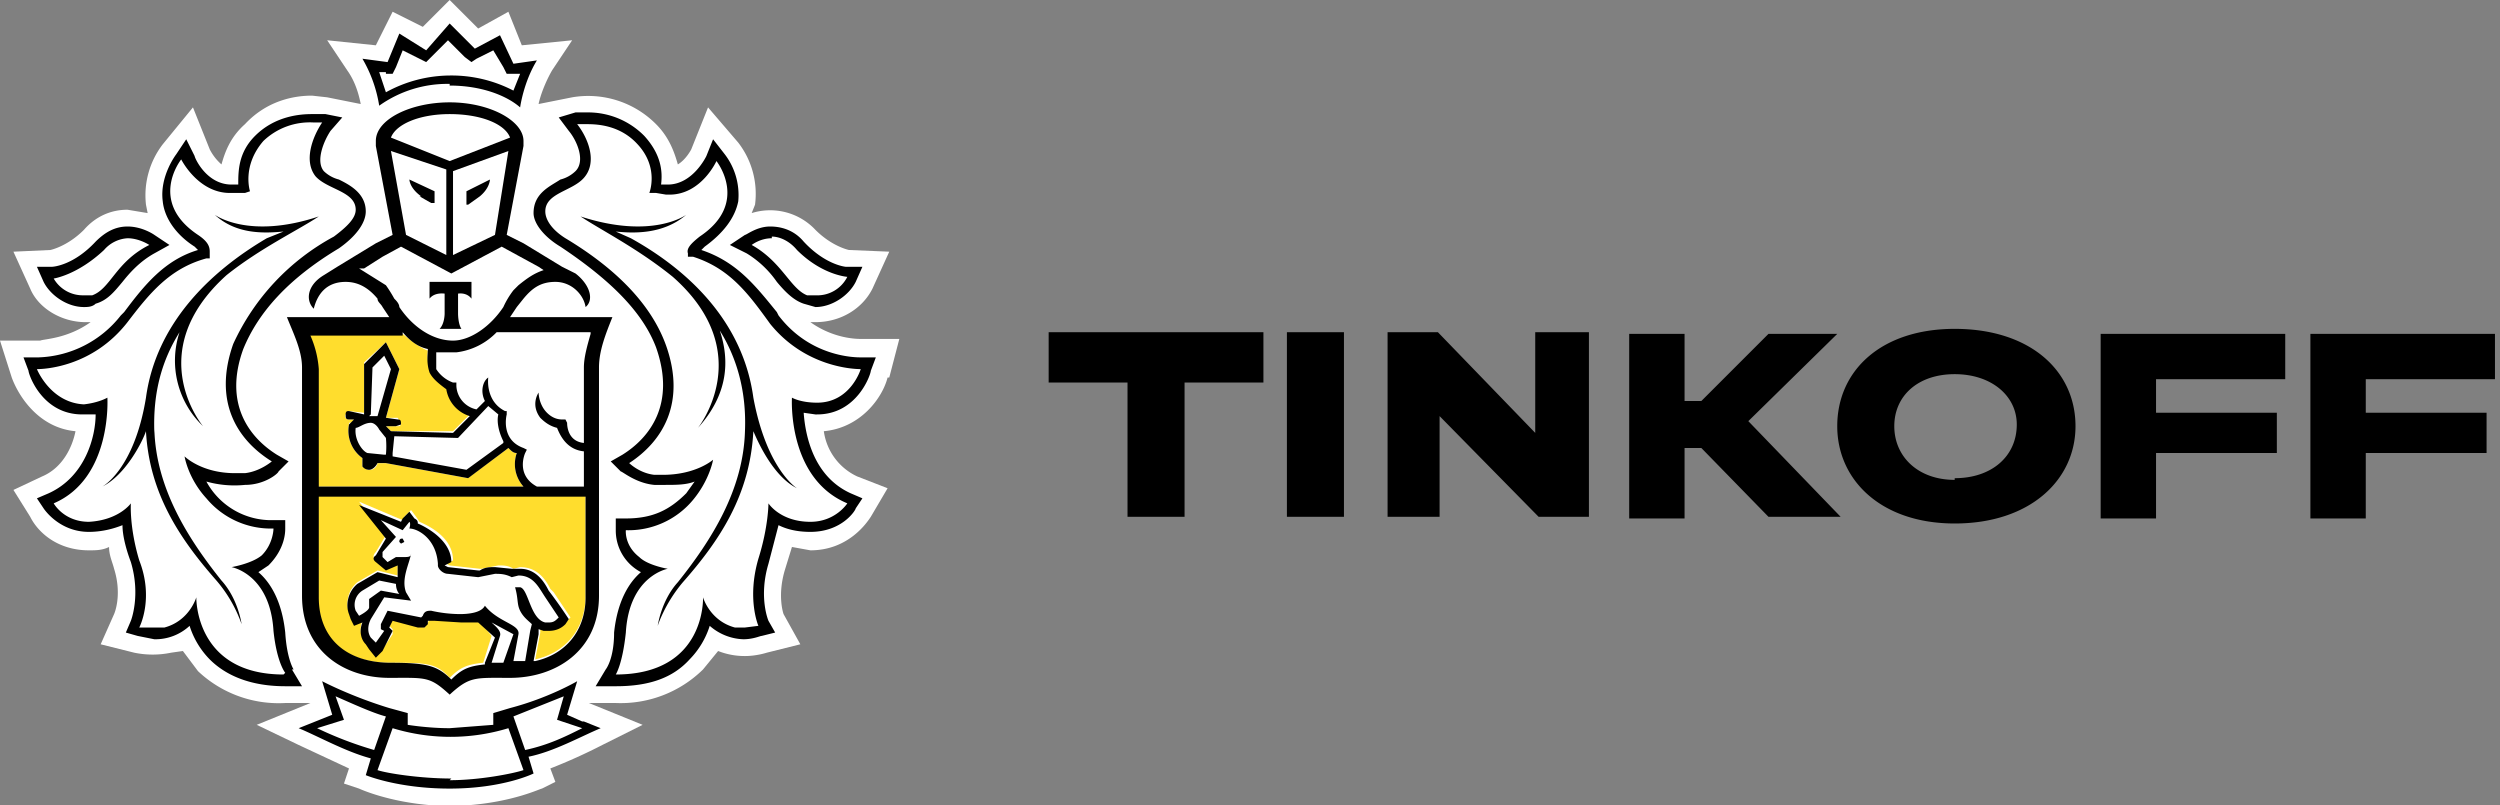 <svg xmlns="http://www.w3.org/2000/svg" fill="none" viewBox="0 0 149 48"><rect x="0" y="0" width="149" height="48" fill="#808080" stroke="none"/><g clip-path="url(#a)"><path fill="#fff" d="m53 22.5.6-2.3h-2.3c-.2 0-1.6 0-3-1h.3c1.5 0 2.8-.8 3.4-2l1-2.2-2.4-.1s-1-.2-2-1.2a3.7 3.7 0 0 0-3.8-1l.2-.5a5 5 0 0 0-1-3.7l-1.8-2.1-1 2.5s-.3.6-.8.9c-.2-.7-.5-1.6-1.3-2.4a5.7 5.7 0 0 0-5-1.6l-2 .4c.1-.5.4-1.3.8-2l1.2-1.8-3 .3-.8-2-1.8 1L26.8 0l-1.6 1.6-1.8-.9-1 2-2.9-.3 1.2 1.8c.5.7.7 1.5.8 2l-2-.4-.9-.1c-.9 0-2.6.2-4 1.7-.9.8-1.2 1.7-1.4 2.4a3 3 0 0 1-.7-.9l-1-2.5-1.8 2.2a5 5 0 0 0-1 3.6l.1.5-1.2-.2c-1 0-1.9.4-2.6 1.2-1 1-2 1.2-2 1.2L.8 15l1 2.2c.5 1.2 1.9 2 3.3 2h.3c-1.4 1-2.8 1-3 1.1H0l.7 2.2c.4 1.1 1.6 3 3.8 3.2-.2 1-.8 2.2-2 2.7l-1.7.8 1 1.6c.5 1 1.7 2 3.5 2 .4 0 .8 0 1.2-.2 0 .5.2.9.3 1.3.5 1.6 0 2.7 0 2.7L6 38.4l2 .5a5.4 5.4 0 0 0 2.2 0l.7-.1.9 1.2a7 7 0 0 0 5.2 1.9h1.5l-3.2 1.3 2.5 1.2 3 1.4-.3.9.9.3s1.7.8 4.4 1h2c2.8-.2 4.4-1 4.5-1l.8-.4-.3-.8a33 33 0 0 0 3.1-1.4l2.4-1.2-3.2-1.3h1.6a7 7 0 0 0 5.2-2l.9-1.1a4.3 4.3 0 0 0 1.6.3c.7 0 1.3-.2 1.3-.2l2-.5-1-1.8s-.4-1.1.1-2.7l.4-1.3 1.1.2c2.3 0 3.4-1.7 3.6-2l1-1.7-1.8-.7a3.5 3.5 0 0 1-2-2.7c2.2-.2 3.5-2 3.8-3.2ZM21.6 6.9Z"/><path fill="#fff" d="M26.8 6.8c-1.8 0-3.2.6-3.5 1.4l3.5 1.4 3.6-1.4c-.3-.8-1.7-1.4-3.6-1.4Zm0 37.1a11 11 0 0 1-3.4-.5l-1 2.5a16.7 16.7 0 0 0 8.7 0l-.8-2.5c-.8.3-2.3.5-3.5.5Zm6.8-2.4c-.6.3-2.1 1-3 1.2l.7 2a18 18 0 0 0 3.4-1.3l-1.5-.5.4-1.4Zm-13.6 0 .5 1.4-1.6.5c1 .5 2 1 3.4 1.3l.7-2-3-1.2Zm6.8-37a8 8 0 0 1 3.8 1l.4-1.2h-.4l-.4.1L30 4l-.5-1-1 .5-.3.2-.3-.3-1-1-1.1 1-.3.3-.4-.2-1-.5-.5 1.1-.2.4h-.8l.4 1a8 8 0 0 1 3.8-.9Zm21.2 13 .6.1a2 2 0 0 0 1.9-1s-1.5-.2-3-1.7a2 2 0 0 0-1.5-.7c-.7 0-1.2.4-1.2.4 1.8 1 2.2 2.6 3.3 3Zm-43 .1h.5c1.1-.4 1.5-2 3.4-3 0 0-.6-.4-1.3-.4a2 2 0 0 0-1.4.7c-1.6 1.5-3 1.6-3 1.6A2 2 0 0 0 5 17.6Z"/><path fill="#fff" d="M48.6 24h.1c2 0 2.6-2 2.6-2-.4 0-3.3-.1-5.4-2.8-1.3-1.7-2.4-3.2-4.6-3.8H41V15c0-.3.2-.6.7-1 3-2 1-4.5 1-4.5s-.9 2-2.8 2H39l-.4-.1s.6-1.5-.8-3a4 4 0 0 0-3-1.1h-.5c.7.9 1.2 2.3.4 3.2-.7.8-2.3.9-2.3 2 0 .5.4 1 1.2 1.6 2.5 1.5 5 3.6 6 6.4 1.2 3.4-.2 5.7-2.2 7 0 0 .6.6 1.5.7h.6c2 0 3-1 3-1s-.2 1.3-1.2 2.5a5 5 0 0 1-4.1 1.8s0 .9.8 1.6c.5.5 1.7.7 1.7.7s-2.3.4-2.5 3.8c-.2 1.9-.6 2.5-.6 2.5 5.4 0 5.2-4.6 5.2-4.6a2.6 2.6 0 0 0 2.5 1.8h.9s-.8-1.7 0-4c.6-2 .5-3.4.5-3.4s.7 1 2.5 1.1c1.5 0 2.2-1.1 2.2-1.1-3.6-1.5-3.3-6.3-3.3-6.3s.5.3 1.4.4Zm-1 5c-1.5-.6-2.4-2.5-2.7-3.2-.2 3.7-2 6.4-4.2 8.9-1.1 1.3-1.5 2.6-1.5 2.6s.2-1.5 1.2-2.6c2-2.5 3.9-5.5 4-9 .1-2.4-.5-4.3-1.5-6 .6 1.7.5 3.8-1.3 5.7 0 0 3.6-4.4-1.5-9-2-1.6-4.3-2.7-5.5-3.5 4.2 1.4 6.3-.1 6.3-.1-1.4 1.2-3.1 1.1-4.2 1l1 .4c3.5 2 6.6 5.1 7.2 9.5.8 4.3 2.6 5.4 2.6 5.4Zm-33.8 4.9s1.2-.2 1.8-.7c.8-.7.7-1.6.7-1.6a5 5 0 0 1-4-1.8c-1-1.2-1.2-2.4-1.2-2.4s1 .9 3 .9h.5c1-.1 1.6-.7 1.6-.7-2-1.3-3.5-3.6-2.2-7 1-2.8 3.4-4.9 5.9-6.4.8-.5 1.3-1.1 1.3-1.6 0-1.1-1.7-1.2-2.4-2-.7-.9-.2-2.3.4-3.2h-.6a4 4 0 0 0-2.9 1.2c-1.3 1.4-.8 2.9-.8 2.9h-.3l-.7.1h-.1c-2 0-2.8-2-2.8-2S8.9 12 12 14c.5.4.7.7.6 1v.2h-.2c-2.2.7-3.4 2.2-4.7 4-2 2.6-5 2.7-5.4 2.7 0 0 .7 2 2.6 2H5c1 0 1.4-.3 1.4-.3s.3 4.8-3.2 6.3c0 0 .6 1.1 2.1 1.1 1.8 0 2.5-1.1 2.5-1.1s0 1.4.6 3.3c.8 2.4 0 4 0 4l.9.1h.5a2.6 2.6 0 0 0 1.9-1.8s-.1 4.6 5.2 4.6c0 0-.4-.6-.5-2.5-.3-3.4-2.6-3.8-2.6-3.8Zm-.9.8c-2.1-2.5-4-5.2-4.2-9-.2.7-1.1 2.7-2.6 3.4 0 0 1.8-1.1 2.6-5.4.6-4.4 3.8-7.5 7.3-9.5l1-.4c-1.2.1-2.9.2-4.2-1 0 0 2 1.5 6.2.1-1.2.8-3.4 1.9-5.5 3.6-5.1 4.5-1.4 9-1.4 9-1.9-2-2-4-1.4-5.8-1 1.7-1.6 3.6-1.5 6 .1 3.5 2 6.5 4 9a6 6 0 0 1 1.2 2.6S14 36 13 34.7Zm10-17.7a5.4 5.4 0 0 1 .5.7l.3.5c.8 1.3 2 2.1 3.1 2.1s2.3-.8 3.1-2l.3-.5a5.7 5.7 0 0 1 .6-.8c.4-.4.9-.7 1.5-1H32l-1-.7-1.2-.6-3 1.6-3-1.6-1.1.6-1 .6h-.1l-.3.2c.6.2 1.1.5 1.5.9Zm2.7-.1h2.5v.9c-.3-.4-.8-.3-.8-.3v1.2s0 .6.2.9h-1.3c.3-.3.3-.9.3-.9v-1.2s-.6-.1-.9.3v-1Z"/><path fill="#fff" d="M26.6 15.2v-5L23.3 9l.9 5 2.4 1.2Zm-.7-3.8v.8h-.2l-.6-.5c-.7-.5-.7-1-.7-1l1.5.7Zm3.6 2.6.8-5-3.2 1.1v5.1l2.4-1.2Zm-1.7-2.6 1.4-.6s0 .4-.6 1c-.4.3-.7.3-.7.3h-.1v-.7ZM22 27l.9.1a1.7 1.7 0 0 0 0-.2l.1-.8-.4-.5c-.1-.2-.3-.4-.5-.4-.4 0-.7.2-.9.3 0 .7.4 1.4.8 1.5Zm7.1-2.7L27.3 26v.1h-3.8l-.1.9 4.4.9 2.2-1.6a2 2 0 0 1-.3-1.6l-.6-.5Z"/><path fill="#fff" d="M29.6 19.8a3.9 3.9 0 0 1-2.8 1.3 3.8 3.8 0 0 1-.8-.1v1c.2.3.5.6 1 .7l.2.1v.2s0 1 1.2 1.4l.5-.5c-.3-.6-.2-1.2.2-1.5 0 .1-.2 1.5 1 2l.1.1v.2s-.4 1.5 1 2h.2l-.1.3s-.6 1.3.7 2h2.8v-2.2c-1-.1-1.4-.9-1.5-1.4-.5-.1-.8-.3-1-.6-.7-.8-.2-1.5-.2-1.5s0 .7.5 1.2c.2.2.5.4.9.4h.2v.2s.1 1 1 1.2V22c0-.7.3-1.4.5-2h-5.6Zm-7.4 2.1v2.8h.3l.8-2.7-.4-.8-.7.7ZM31 35c.5.1.6 1.9 1.5 2h.2c.3 0 .4 0 .6-.2l-.8-1.2c-.4-.6-.7-1.3-1.5-1.3h-.1l-.4.1c-.4-.2-.7-.2-1-.2l-1 .2-1.8-.2c-.3 0-.5-.3-.6-.4v-.2c-.1-1.5-1.2-2.1-1.6-2.1l-.1-.4-.4.5-1.3-.7 1 1.1-.9.9v.3l.3.3.5-.3h.5c.2 0 .4 0 .4-.2 0 .6-.6 1.5-.2 2.3l.2.5-1.6-.2-.7 1.3c-.3.4-.3.8 0 1l.2.4.5-.7-.1-.1c-.2-.1-.1-.2 0-.4l.4-.7 1.9.4v-.2c.2-.2.4-.2.6-.2h.2l1.5.2c.6 0 1.3-.2 1.6-.5.7 1 2 1.1 2 1.7l-.4 1.7h.7l.3-1.9v-.4c0-.2-.4-.5-.6-.8-.2-.5 0-.7-.3-1.3 0 0 0-.2.2-.2Zm-7-2.6-.2-.1c0-.1 0-.2.2-.2l.1.2-.2.1Z"/><path fill="#fff" d="M21.4 36.6s.6-.3.7-.5L22 36v-.3l.7-.5 1.1.2s-.2-.2-.2-.6l-1-.2-1 .6a1 1 0 0 0-.4 1.2l.2.3Zm7.9 2.9h.7l.6-1.8c-.4 0-1-.4-1.3-.6.2.2.6.5.5.8l-.5 1.6Z"/><path fill="#FFDD2D" d="M34.8 29.5h-16v6c0 2.5 1.8 4 4.4 4 2.2 0 2.8 0 3.6.9.6-.6 1-.8 2-.9l.5-1.6-.8-1a3 3 0 0 1-1 .1 8.6 8.6 0 0 1-1.8-.1h-.1l-.1.2-.2.3-.4-.1-1.5-.4-.2.4.2.2v.3l-.6.9-.4.4-.4-.5-.2-.3c-.3-.3-.4-.8-.2-1.3l-.5.2-.2-.4-.1-.3c-.2-.5-.1-1.3.5-1.8l1.2-.7 1.2.3v-.7l-.6.3-.7-.5s-.3-.2 0-.5l.6-1-1.6-2L24 31l.1-.2.4-.4.3.4.2.3c.7.3 2 1 2 2.3l-.4.2.2.1 1.8.2h.1l1-.2c.3 0 .6 0 .9.2l.4-.1c1 0 1.5.7 1.8 1.3l.2.2.8 1.2.2.3-.3.3c-.1.2-.4.4-.9.4a1.7 1.7 0 0 1-.6 0v.2l-.3 1.6c1.8-.4 3-1.8 3-3.8v-6ZM18.9 29h12.3a2 2 0 0 1-.4-2c-.2 0-.3-.1-.5-.3L28 28.4l-.1.1-4.9-.9a4 4 0 0 1-.5 0 .5.5 0 0 1-.6.4l-.3-.2v-.5a2 2 0 0 1-.8-2v-.1c.1 0 .2 0 .3-.2h-.3a.2.2 0 0 1-.2-.3l.2-.2.9.1v-3l1.3-1.2.8 1.6-.8 2.9h.7l.2.3c0 .2-.1.2-.2.2H23l.3.3H27l1-1a2 2 0 0 1-1.3-1.6 2 2 0 0 1-1-1 2 2 0 0 1-.2-1.2c-.5-.2-1-.6-1.5-1h-5.6c.3.6.5 1.3.5 2V29Z"/><path fill="#000" d="M24 32.1c-.1 0-.2 0-.2.2l.1.1.2-.1-.1-.2ZM34.7 43l-.9-.4.3-1 .3-1s-1.7 1-4 1.6l-1 .3v.7l-2.6.2c-1.3 0-2.5-.2-2.5-.2v-.7l-1.1-.3c-2.3-.7-4-1.6-4-1.6l.3 1 .3 1-1 .4-1 .4c1.2.5 2.8 1.4 4.3 1.8l-.3 1s1.9.8 5 .8c3.2 0 5-.9 5-.9l-.3-1c1.5-.3 3.1-1.2 4.3-1.7l-1-.4Zm-15.8.4 1.6-.5-.5-1.4c.7.3 2.2 1 3 1.2l-.7 2a22 22 0 0 1-3.4-1.3Zm8 3c-1.8 0-3.8-.3-4.4-.5l.9-2.5a11.8 11.8 0 0 0 6.9 0l.9 2.5c-.6.2-2.6.6-4.4.6Zm4.4-1.7-.7-2 3-1.2-.4 1.4 1.5.5c-1 .5-2 1-3.4 1.3ZM26.8 5.1c1.9 0 3.4.6 4.2 1.3 0 0 .2-1.5 1-2.8l-1.4.2-.8-1.7-1.5.8-1.5-1.5L25.4 3l-1.6-1-.7 1.7-1.5-.2a8 8 0 0 1 1 2.8A7 7 0 0 1 26.8 5ZM23 4.4h.4l.2-.4.4-1 1 .5.4.2.3-.3 1-1 1 1 .4.3.3-.2 1-.5.6 1 .2.4h.8l-.4 1a8 8 0 0 0-3.8-.9 8 8 0 0 0-3.8 1l-.4-1.2h.4Zm25.7 20.3c2.4 0 3.2-2.4 3.2-2.6l.3-.8h-.9c-.3 0-3 0-4.9-2.5l-.1-.2c-1.3-1.6-2.4-3-4.5-3.7l.2-.2c1.1-.8 1.8-1.7 2-2.7a4 4 0 0 0-.8-2.8l-.7-.9-.4 1s-.8 1.7-2.3 1.7h-.4c.1-.8 0-1.8-1-2.9A4.7 4.7 0 0 0 35 6.7h-.7l-1 .3.6.8c.5.6 1 1.8.4 2.4a2 2 0 0 1-.9.5c-.6.4-1.6.8-1.6 2 0 .6.6 1.4 1.6 2 3 2 4.9 3.9 5.7 6 1.2 3.4-.4 5.4-2 6.4l-.7.4.6.6c.1 0 .9.7 2 .8h.6c.7 0 1.3 0 1.8-.2l-.5.7c-1 1-2 1.5-3.6 1.5h-.6v.7a2.8 2.8 0 0 0 1.5 2.5c-.7.6-1.4 1.7-1.6 3.6 0 1.6-.5 2.2-.5 2.2l-.6 1h1.2c2 0 3.4-.5 4.4-1.6a5 5 0 0 0 1.2-2 3.2 3.2 0 0 0 2 .8c.6 0 1-.2 1.1-.2l.8-.2-.4-.7s-.6-1.4 0-3.4l.6-2.3c.4.2 1 .4 1.9.4 1.9 0 2.7-1.3 2.7-1.4l.4-.6-.7-.3c-2.2-1-2.7-3.4-2.8-4.8l.7.1h.1Zm1.8 5.3s-.7 1.1-2.2 1.1c-1.8 0-2.5-1.1-2.5-1.1s0 1.4-.6 3.3c-.7 2.4 0 4 0 4l-.8.1h-.6c-1.5-.4-1.9-1.8-1.9-1.8s.2 4.6-5.2 4.6c0 0 .4-.6.6-2.5.2-3.4 2.5-3.8 2.5-3.8s-1.2-.2-1.7-.7c-.9-.7-.8-1.6-.8-1.6a5 5 0 0 0 4-1.8c1-1.2 1.2-2.4 1.2-2.4s-1 .9-3 .9H39c-.9-.1-1.5-.7-1.5-.7 2-1.3 3.4-3.6 2.2-7-1-2.8-3.5-4.9-6-6.4-.8-.5-1.2-1.1-1.2-1.6 0-1.1 1.6-1.2 2.3-2 .8-.9.3-2.3-.4-3.2h.6c.7 0 2 .1 3 1.2 1.3 1.4.7 2.9.7 2.9h.4l.6.1h.2c1.9 0 2.8-2 2.8-2s2 2.5-1 4.5c-.5.4-.8.7-.7 1v.2h.3c2.2.7 3.3 2.2 4.6 4 2.1 2.6 5 2.7 5.4 2.7 0 0-.6 2-2.6 2-1 0-1.5-.3-1.5-.3s-.3 4.8 3.3 6.3Z"/><path fill="#000" d="M44.5 15.1a6 6 0 0 1 1.8 1.7c.5.6 1 1.1 1.6 1.3l.7.2c1 0 2-.7 2.4-1.5l.4-.9h-1s-1.2-.1-2.5-1.5c-.5-.6-1.2-.9-2-.9s-1.4.5-1.5.5l-.9.6 1 .5Zm1.5-1c.4 0 1 .2 1.5.8 1.5 1.5 3 1.6 3 1.6a2 2 0 0 1-1.9 1.1h-.5c-1-.4-1.5-2-3.3-3 0 0 .5-.4 1.2-.4Zm-1.1 9.6c-.6-4.4-3.7-7.5-7.3-9.5l-.9-.4c1 .1 2.8.2 4.2-1 0 0-2 1.5-6.3.1 1.2.8 3.4 1.9 5.5 3.6 5.1 4.5 1.5 9 1.5 9 1.8-2 1.9-4 1.3-5.8 1 1.6 1.6 3.6 1.5 6-.1 3.5-2 6.5-4 9-1 1.1-1.2 2.6-1.2 2.6s.4-1.3 1.5-2.6c2.2-2.5 4-5.2 4.2-9 .3.7 1.2 2.7 2.6 3.4 0 0-1.8-1.1-2.6-5.4ZM17.5 39.9s-.4-.6-.5-2.2c-.2-1.9-.9-3-1.6-3.6l.6-.4c1-1 1-2 1-2.2V31h-.7a4.4 4.4 0 0 1-4-2.3 6.2 6.2 0 0 0 2.3.2c1.2 0 2-.7 2-.8l.6-.6-.7-.4c-1.6-1-3.2-3-2-6.3.9-2.2 2.7-4.2 5.7-6 1-.7 1.6-1.5 1.6-2.2 0-1.1-1-1.6-1.6-1.9a2 2 0 0 1-.9-.5c-.5-.6 0-1.8.4-2.4l.7-.8-1-.2h-.8c-.7 0-2.2.1-3.4 1.3-1 1-1 2.1-1 2.9h-.4c-1.5 0-2.2-1.6-2.2-1.7l-.5-1-.6.9s-1 1.3-.8 2.8c.1 1 .8 2 1.9 2.7l.2.2c-2 .6-3.2 2.1-4.4 3.7l-.2.2a6.5 6.5 0 0 1-4.9 2.5h-.9l.3.8c0 .2.8 2.6 3.2 2.6h.8c0 1.3-.6 3.7-2.8 4.7l-.7.3.4.6s.9 1.4 2.7 1.4c.8 0 1.5-.2 2-.4 0 .6.2 1.4.5 2.2.6 2 0 3.5 0 3.5l-.3.7.7.2 1 .2a3 3 0 0 0 2.1-.8 5 5 0 0 0 1.2 2c1 1 2.5 1.6 4.5 1.6h1l-.6-1Zm-.6.3c-5.3 0-5.2-4.6-5.2-4.6s-.4 1.4-1.9 1.8H8.3s.9-1.7 0-4c-.6-2-.5-3.4-.5-3.4s-.7 1-2.5 1.1c-1.5 0-2.1-1.1-2.1-1.1 3.5-1.5 3.2-6.3 3.2-6.3s-.5.3-1.4.4C3 24 2.2 22 2.2 22c.4 0 3.3-.1 5.4-2.8 1.3-1.7 2.5-3.2 4.7-3.8h.2V15c0-.3-.1-.6-.7-1-3-2-1-4.5-1-4.5s1 2 2.9 2h.9l.3-.1s-.5-1.5.8-3a4 4 0 0 1 3-1.1h.5c-.6.9-1.1 2.3-.4 3.2.7.8 2.4.9 2.4 2 0 .5-.5 1-1.3 1.6a13.8 13.8 0 0 0-6 6.4c-1.2 3.4.2 5.7 2.3 7 0 0-.7.6-1.6.7H14c-2 0-3-1-3-1s.2 1.3 1.3 2.5a5 5 0 0 0 4 1.8s0 .9-.7 1.6c-.6.5-1.8.7-1.8.7s2.3.4 2.5 3.8c.2 1.9.7 2.5.7 2.5Z"/><path fill="#000" d="M5 18.3c.2 0 .5 0 .7-.2.7-.2 1.1-.7 1.6-1.3.4-.5 1-1.2 1.9-1.7l.9-.5-.9-.6s-.7-.5-1.6-.5c-.7 0-1.3.3-1.9.9-1.3 1.4-2.5 1.5-2.6 1.5h-.9l.4.9c.4.8 1.4 1.5 2.4 1.5Zm1.2-3.4a2 2 0 0 1 1.4-.7c.7 0 1.3.4 1.3.4-2 1-2.3 2.6-3.4 3H5a2 2 0 0 1-1.8-1s1.4-.2 3-1.7Zm3 10.9c-.1-2.5.5-4.4 1.5-6a5.4 5.4 0 0 0 1.4 5.6s-3.7-4.4 1.4-9c2-1.6 4.3-2.7 5.5-3.5-4.2 1.4-6.2-.1-6.2-.1 1.3 1.2 3 1.1 4.1 1l-1 .4c-3.4 2-6.6 5.1-7.2 9.5C8 28 6.1 29 6.1 29c1.4-.7 2.4-2.7 2.6-3.3.2 3.7 2 6.4 4.2 8.9a8.1 8.1 0 0 1 1.5 2.6s-.2-1.5-1.2-2.6c-2-2.5-3.9-5.5-4-9Zm16.4-8.9v.9c.3-.4.9-.3.9-.3v1.2s0 .6-.3.9h1.3c-.2-.3-.2-.9-.2-.9v-1.2s.5-.1.8.3v-1h-2.5Zm-.6-5.2.7.4h.2v-.7l-1.5-.7s0 .5.7 1Zm3.6 0c.6-.5.6-1 .6-1l-1.4.7v.8h.1l.7-.5Z"/><path fill="#000" d="M31.2 8.4c0-1.2-2-2.3-4.4-2.3-2.3 0-4.4 1-4.4 2.3v.3l1 5.3-1 .5-2.3 1.4-.8.5c-1 .6-1.1 1.5-.6 2 .2-.8.7-1.6 1.9-1.6.8 0 1.4.4 1.9 1 0 .2.2.3.3.5l.4.6h-6.1c.4 1 .9 2 .9 3v13.6c0 3.3 2.5 4.9 5.2 4.9 2.2 0 2.4-.1 3.6 1 1.2-1.1 1.5-1 3.6-1 2.7 0 5.3-1.6 5.3-4.9V21.9c0-1 .4-2 .8-3h-6.1l.4-.6.4-.5c.5-.6 1-1 1.9-1 1 0 1.7.8 1.8 1.5.5-.4.3-1.3-.6-2l-.8-.4-2.3-1.4-1-.5 1-5.3v-.3Zm-7.9.6 3.3 1.1v5.1L24.2 14l-.9-5Zm.7 10.8c.5.6 1 .9 1.5 1 0 .3-.1.8.1 1.4.2.4.6.7 1 1a2 2 0 0 0 1.4 1.6l-1 1-3.7-.1-.3-.3h.6l.3-.1c0-.2 0-.3-.2-.3l-.7-.1.8-2.9-.8-1.6-1.3 1.3v3l-.9-.2c-.1 0-.2 0-.2.2s0 .3.2.3h.3l-.2.2-.1.1a2 2 0 0 0 .8 2v.5a.5.5 0 0 0 .4.2c.2 0 .4-.2.5-.4h.5l4.9.9 2.4-1.8c.2.2.3.3.5.3a2 2 0 0 0 .4 2H19v-7a6 6 0 0 0-.5-2H24Zm6 6.6L27.8 28l-4.4-.8V27l.1-1 3.7.1h.1l1.8-1.9.6.5c-.1.4 0 1 .3 1.6Zm-7.4-.8.4.5a5.1 5.1 0 0 1 0 1h-.1l-1-.1c-.3-.1-.8-.8-.7-1.5.2 0 .5-.3.9-.3.2 0 .4.2.5.4Zm-.5-.9.1-2.8.7-.7.4.8-.8 2.8H22ZM30 39.5h-.7l.5-1.6c.1-.3-.3-.6-.5-.8l1.3.7-.6 1.7Zm1.6-1.9-.3 1.8h-.7l.3-1.6c.1-.6-1.2-.7-2-1.7-.2.4-.9.5-1.5.5a8 8 0 0 1-1.7-.2c-.2 0-.4 0-.5.3l-.1.1-2-.4-.4.8v.3l.2.1-.5.7-.3-.3c-.2-.3-.2-.7 0-1.1l.8-1.3 1.6.2-.3-.5c-.3-.8.2-1.7.3-2.3 0 .2-.2.2-.4.2h-.5l-.5.3-.3-.3v-.3l.8-.9-.9-1 1.3.6.4-.5c.1.1 0 .4 0 .4.5 0 1.6.6 1.7 2.1v.1c0 .2.3.5.6.5l1.8.2 1-.2c.3 0 .6 0 1 .2l.4-.1c.9 0 1.2.7 1.6 1.3l.8 1.2c-.2.2-.3.3-.6.3h-.2c-.9-.2-1-2-1.5-2.1h-.3c.2.7.1 1 .3 1.4.2.4.5.6.7.8l-.1.4ZM22 36v.2c0 .2-.6.5-.6.5l-.2-.3a1 1 0 0 1 .4-1.2l1-.6 1 .2c0 .4.2.6.2.6l-1.1-.2-.7.5v.3Zm9.8 3.4.3-1.6v-.3l.3.1h.3c.5 0 .8-.2 1-.4l.2-.3-.2-.3a28.5 28.5 0 0 0-1-1.4c-.3-.6-.8-1.3-1.7-1.3h-.5l-1-.1c-.3 0-.6 0-.9.2h-.1l-1.8-.2-.2-.1.4-.2c0-1.2-1.3-2-2-2.3 0-.1 0-.2-.2-.3l-.3-.4-.4.4-.1.2-2.5-1 1.6 2-.6 1c-.3.2 0 .4 0 .4l.6.5.7-.3v.7l-1.2-.3-1.2.7c-.6.5-.7 1.3-.5 1.8l.1.3.2.4.5-.2c-.2.5-.1 1 .2 1.3l.2.3.4.5.4-.4.5-1 .1-.2-.2-.2.2-.4 1.5.4h.4l.2-.2V37h.4l1.6.1h1l1 .9-.6 1.5v.1c-1 .1-1.4.3-2 .9-.8-.8-1.4-1-3.6-1-2.6 0-4.3-1.4-4.3-3.9v-6h15.9v6c0 2-1.2 3.4-3 3.8Zm3.4-19.5c-.2.7-.4 1.4-.4 2v4.5c-1-.1-1-1.1-1-1.2l-.1-.2h-.2c-.4 0-.7-.2-.9-.4-.5-.5-.5-1.2-.5-1.2s-.5.7.1 1.5c.3.3.6.5 1 .6.2.5.6 1.3 1.6 1.4V29H32c-1.3-.7-.7-2-.7-2l.1-.2-.2-.1c-1.4-.5-1-2-1-2v-.2h-.1c-1.2-.6-1-2-1-2-.3.2-.5.8-.2 1.4l-.5.5a1.5 1.5 0 0 1-1.2-1.4v-.2H27a2 2 0 0 1-1-.8v-1h1.2a4 4 0 0 0 2.4-1.2h5.6ZM31 15.3l1.1.6.3.2c-.6.2-1 .5-1.5.9l-.3.3a5 5 0 0 0-.6 1c-.8 1.2-2 2-3 2-1.2 0-2.4-.8-3.2-2 0-.2-.2-.4-.3-.5a8.4 8.4 0 0 0-.5-.8l-1.6-1h.3l1.1-.7 1.1-.6 3 1.6 3-1.6 1.1.6ZM29.5 14 27 15.2v-5L30.3 9l-.8 5Zm-2.7-4.4-3.5-1.4c.3-.8 1.7-1.4 3.5-1.4 1.9 0 3.3.6 3.6 1.4l-3.6 1.4Zm43.8 21.2v-8h4.7v-3H62.5v3h4.7v8h3.4Zm9.5-11h-3.4v11h3.4v-11Zm2.6 0v11h3.1v-6l5.9 6h3v-11h-3.2v6l-5.8-6h-3Zm18.7 6.9 4 4.1h4.3l-5.5-5.7 5.3-5.2h-4.1l-4 4h-1v-4h-3.3v11h3.3v-4.2h1Zm15.1-7.1c-4.4 0-7 2.5-7 5.8 0 3.2 2.6 5.8 7 5.8 4.5 0 7.2-2.6 7.2-5.8 0-3.3-2.7-5.8-7.2-5.8Zm0 9c-2.2 0-3.6-1.4-3.6-3.2 0-1.8 1.4-3.1 3.6-3.1s3.7 1.3 3.7 3c0 1.9-1.5 3.2-3.7 3.2Zm19.7-8.7h-11v11h3.3V27h7.2v-2.4h-7.2v-2h7.7V20Zm12.5 0h-11v11h3.3V27h7.2v-2.4H141v-2h7.7V20Z"/></g><defs><clipPath id="a"><path fill="#fff" d="M0 0h148.8v48H0z"/></clipPath></defs></svg>